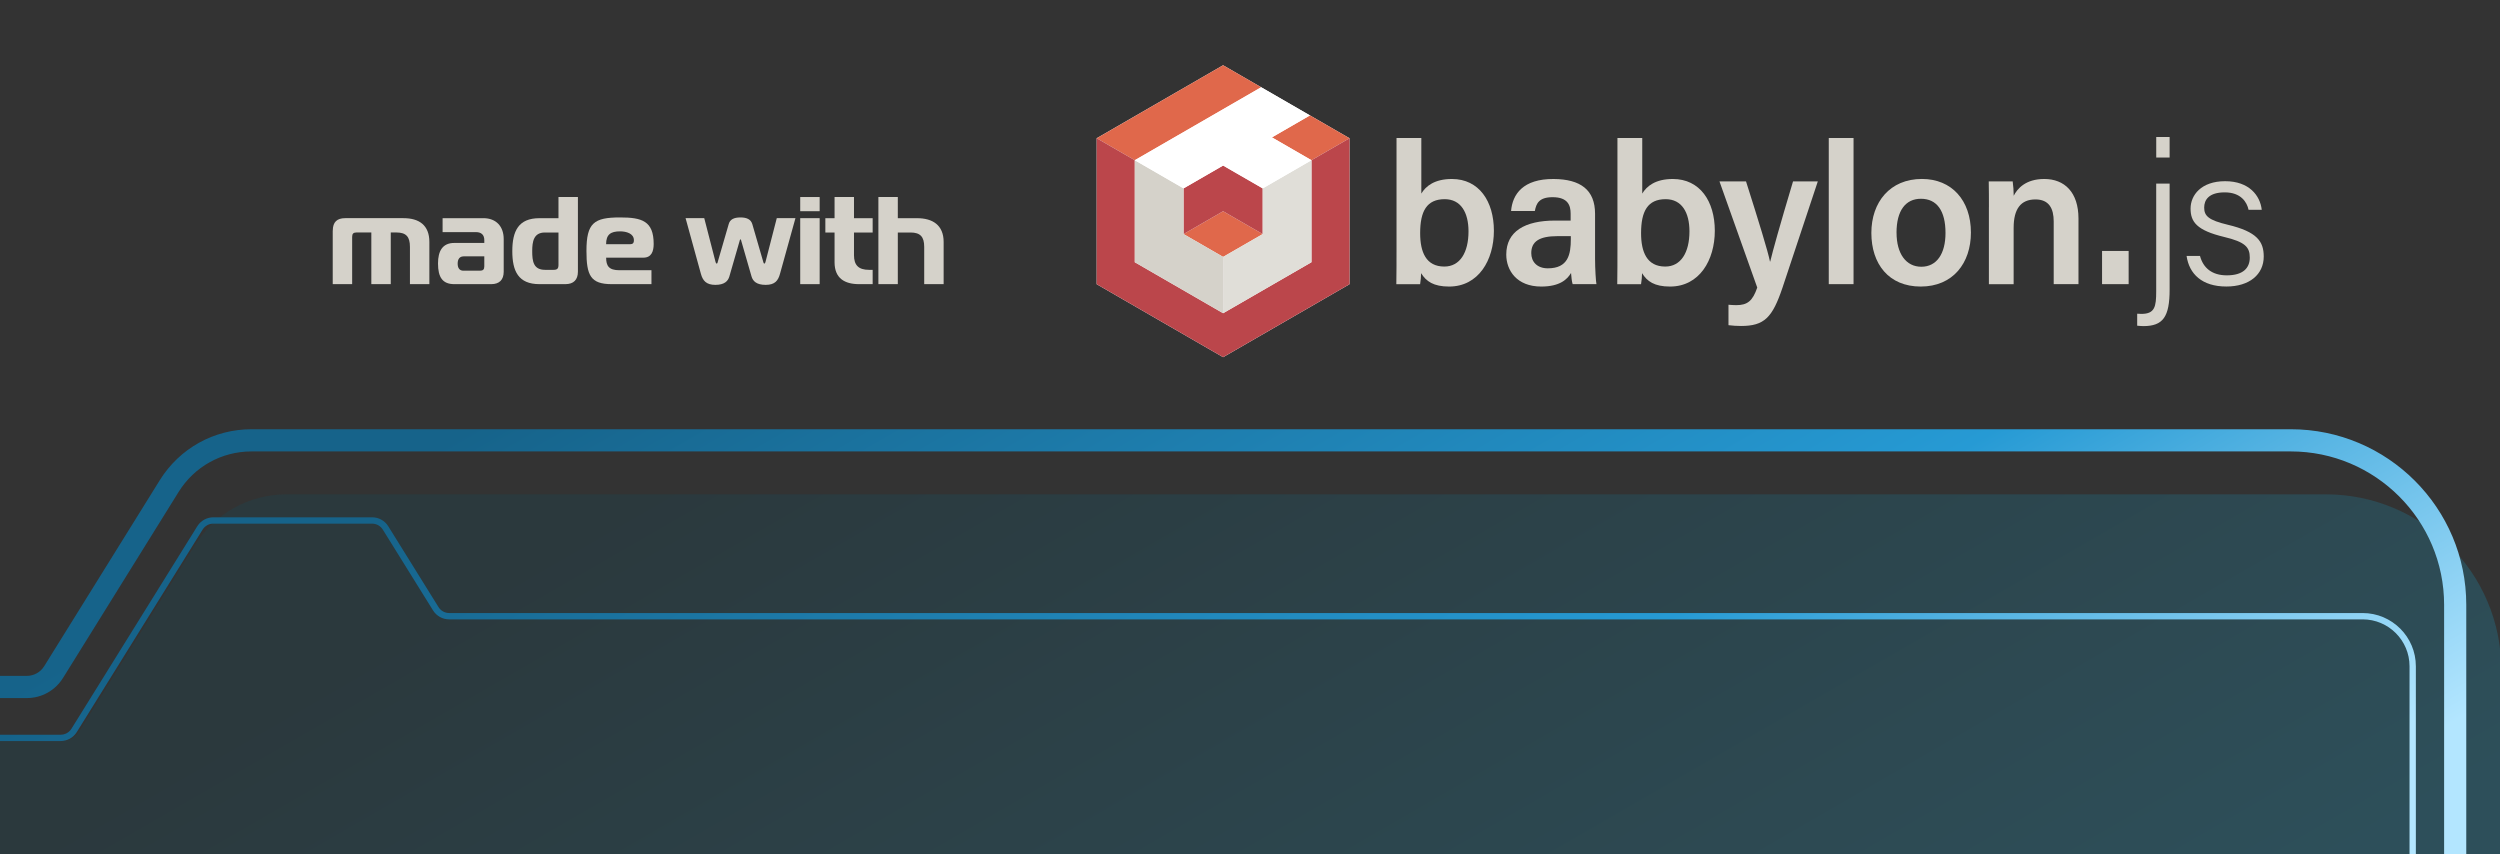<svg xmlns="http://www.w3.org/2000/svg" xmlns:xlink="http://www.w3.org/1999/xlink" width="790" height="270" viewBox="0 0 790 270"><rect x="0" y="0" width="790" height="270" fill="#333333" stroke="none"/><defs><style>.f{fill:#fff}.g{fill:#e0684b}.h{fill:url(#c);opacity:.2}.i{fill:#e0ded8}.j{fill:url(#d)}.k{fill:url(#e)}.l{fill:#d5d2ca}.m{fill:#bb464b}</style><linearGradient id="c" x1="-693.51" x2="-67.24" y1="-319.56" y2="765.17" gradientTransform="matrix(1, 0, 0, 1, 0, 0)" gradientUnits="userSpaceOnUse"><stop offset="0" stop-color="#16bff4"/><stop offset=".12" stop-color="#1196bf"/><stop offset=".33" stop-color="#095066"/><stop offset=".69" stop-color="#095066"/><stop offset=".98" stop-color="#16bff4"/></linearGradient><linearGradient id="d" x1="-684.14" x2="-48.96" y1="-351.93" y2="748.22" gradientTransform="matrix(1, 0, 0, 1, 0, 0)" gradientUnits="userSpaceOnUse"><stop offset="0" stop-color="#16516f"/><stop offset=".09" stop-color="#154057"/><stop offset=".1" stop-color="#28556c"/><stop offset=".12" stop-color="#55869e"/><stop offset=".13" stop-color="#16638a"/><stop offset=".18" stop-color="#16638a"/><stop offset=".22" stop-color="#83cdf2"/><stop offset=".3" stop-color="#16638a"/><stop offset=".66" stop-color="#16638a"/><stop offset=".85" stop-color="#269ad4"/><stop offset=".97" stop-color="#b3e6ff"/></linearGradient><linearGradient id="e" x1="-684.11" x2="-75.64" y1="-299.46" y2="754.43" xlink:href="#d"/></defs><g id="b"><g><path d="M-1538.92,168.54H-995.03c10.91,0,21.25,5.27,27.65,14.11l35.39,48.82c1.22,1.68,3.19,2.68,5.26,2.68H19.53c2.26,0,4.33-1.15,5.52-3.07l36.51-58.75c6.28-10.1,17.12-16.12,29.01-16.12H734.96c30.58,0,55.46,24.88,55.46,55.46v58.33H-1538.92v-101.46Z" class="h"/><g><path d="M779.34,270h-7v-78.89c0-26.72-21.74-48.46-48.46-48.46H79.49c-9.45,0-18.07,4.79-23.06,12.82l-36.51,58.75c-2.48,3.99-6.77,6.37-11.47,6.37H-937.81c-4.31,0-8.4-2.08-10.93-5.58l-35.39-48.82c-5.09-7.02-13.31-11.22-21.98-11.22h-543.89v-7H-1006.11c10.91,0,21.25,5.27,27.65,14.11l35.39,48.82c1.22,1.68,3.19,2.68,5.26,2.68H8.45c2.26,0,4.33-1.15,5.52-3.07l36.51-58.75c6.28-10.1,17.12-16.12,29.01-16.12H723.88c30.58,0,55.46,24.88,55.46,55.46v78.89Z" class="j"/><path d="M763.41,270h-2v-59.47c0-8.17-6.64-14.81-14.81-14.81H141.94c-2.09,0-3.99-1.06-5.1-2.83l-15.87-25.53c-.73-1.18-2-1.89-3.4-1.89h-50.15c-1.39,0-2.66,.71-3.4,1.89l-39.76,63.98c-1.1,1.77-3.01,2.83-5.1,2.83H-1052.45c-1.28,0-2.49-.62-3.24-1.65l-21.19-29.23c-.38-.52-.98-.83-1.62-.83h-11.04l20.68,28.53c.44,.61,.51,1.41,.16,2.08-.34,.67-1.03,1.09-1.78,1.09h-63.56c-1.28,0-2.49-.62-3.24-1.65l-21.19-29.23c-.38-.52-.98-.83-1.62-.83h-11.04l20.68,28.53c.44,.61,.51,1.41,.16,2.08-.34,.67-1.03,1.09-1.78,1.09h-25.9c-1.28,0-2.49-.62-3.24-1.65l-21.19-29.23c-.38-.52-.98-.83-1.62-.83h-346v-2h346c1.28,0,2.49,.62,3.24,1.65l21.19,29.23c.38,.52,.98,.83,1.62,.83h25.9l-20.68-28.53c-.44-.61-.51-1.41-.16-2.08,.34-.67,1.03-1.09,1.78-1.09h11.04c1.28,0,2.49,.62,3.24,1.65l21.19,29.23c.38,.52,.98,.83,1.62,.83h63.56l-20.68-28.53c-.44-.61-.51-1.41-.16-2.08,.34-.67,1.03-1.09,1.78-1.09h11.04c1.28,0,2.49,.62,3.24,1.65l21.19,29.23c.38,.52,.98,.83,1.62,.83H19.18c1.39,0,2.66-.71,3.4-1.89l39.76-63.98c1.1-1.77,3.01-2.83,5.1-2.83h50.15c2.09,0,4,1.06,5.1,2.83l15.87,25.53c.73,1.18,2,1.89,3.4,1.89H746.6c9.27,0,16.81,7.54,16.81,16.81v59.47Z" class="k"/></g></g><g><g><path d="M441.31,43.61h7.83v17.56c1.39-2.34,4.17-4.61,9.66-4.61,8.59,0,13.27,7.08,13.27,16.36s-4.86,17.63-14.15,17.63c-4.93,0-7.26-1.64-8.85-4.23-.02,1.17-.13,2.33-.31,3.48h-7.52c.06-3.54,.06-7.14,.06-10.74V43.61Zm15.23,19.33c-5.69,0-7.77,3.79-7.77,10.74,0,5.94,1.83,10.55,7.64,10.55,4.93,0,7.64-4.42,7.64-11.12,0-5.94-2.4-10.17-7.52-10.17Z" class="l"/><path d="M504.04,81.83c0,3.03,.25,7.14,.44,7.96h-7.52c-.25-.7-.44-2.34-.51-3.54-1.14,1.96-3.47,4.3-9.41,4.3-7.77,0-11.06-5.12-11.06-10.11,0-7.33,5.88-10.74,15.42-10.74h4.92v-2.21c0-2.52-.82-5.18-5.68-5.18-4.3,0-5.18,1.96-5.63,4.36h-7.51c.44-5.3,3.79-10.17,13.46-10.11,8.46,.06,13.08,3.41,13.08,10.99v14.28Zm-7.64-7.21h-4.23c-5.77,0-8.29,1.7-8.29,5.37,0,2.66,1.77,4.8,5.24,4.8,6.44,0,7.26-4.43,7.26-9.23v-.95Z" class="l"/><path d="M511.12,43.61h7.83v17.56c1.39-2.34,4.17-4.61,9.66-4.61,8.59,0,13.27,7.08,13.27,16.36s-4.86,17.63-14.15,17.63c-4.93,0-7.26-1.64-8.84-4.23-.02,1.17-.13,2.33-.32,3.48h-7.52c.06-3.54,.06-7.14,.06-10.74V43.61Zm15.23,19.33c-5.68,0-7.77,3.79-7.77,10.74,0,5.94,1.83,10.55,7.64,10.55,4.93,0,7.65-4.42,7.65-11.12,0-5.94-2.4-10.17-7.52-10.17Z" class="l"/><path d="M551.74,57.32c4.04,12.7,6.95,22.17,7.57,25.33h.08c.82-3.41,2.84-10.74,7.21-25.33h7.83l-11.17,33.61c-3.18,9.41-5.71,12.08-13.1,12.08-1.33,0-2.65-.09-3.96-.25v-6.46c.7,.06,1.64,.13,2.46,.13,3.54,0,5.18-1.33,6.63-5.56l-11.94-33.55h8.39Z" class="l"/><path d="M577.89,89.79V43.61h7.83v46.18h-7.83Z" class="l"/><path d="M622.81,73.49c0,9.66-5.69,17.06-15.86,17.06s-15.6-7.21-15.6-16.94,5.88-17.06,15.99-17.06c9.41,0,15.47,6.77,15.47,16.94Zm-23.5,.06c0,6.57,2.97,10.74,7.83,10.74s7.64-4.1,7.64-10.67c0-7.01-2.72-10.81-7.77-10.81-4.8,0-7.71,3.67-7.71,10.75Z" class="l"/><path d="M628.5,65.47c0-2.78,0-5.69-.06-8.15h7.57c.21,1.51,.31,3.03,.32,4.55,1.14-2.27,3.79-5.31,9.66-5.31,6.38,0,10.81,4.17,10.81,12.51v20.72h-7.83v-19.82c0-4.04-1.44-6.95-5.77-6.95-4.61,0-6.89,2.97-6.89,8.97v17.82h-7.82v-24.34Z" class="l"/><path d="M664.25,89.79v-10.49h8.4v10.49h-8.4Z" class="l"/><path d="M685.6,58.01v33.48c0,8.65-2.09,11.56-8.29,11.56-.25,0-1.51-.06-1.96-.13v-3.79c.44,.05,.88,.07,1.33,.06,4.23,0,4.68-2.27,4.68-7.08V58.01h4.23Zm-4.23-8.22v-6.5h4.23v6.5h-4.23Z" class="l"/><path d="M695.2,80.88c1.01,3.79,3.79,6.13,8.47,6.13,5.18,0,7.26-2.34,7.26-5.62s-1.44-4.93-8.09-6.51c-8.65-2.08-10.62-4.74-10.62-8.97s3.35-8.65,10.93-8.65,11.06,4.55,11.56,9.03h-4.17c-.5-2.4-2.4-5.5-7.52-5.5s-6.5,2.46-6.5,4.8c0,2.66,1.39,3.98,7.45,5.43,9.29,2.21,11.37,5.3,11.37,10.04,0,5.69-4.55,9.48-11.81,9.48-7.71,0-11.75-3.98-12.57-9.66h4.23Z" class="l"/><path d="M386.5,20.62l-39.95,23.06v46.13l39.95,23.06,39.95-23.06V43.69l-39.95-23.06Z" class="f"/><polygon points="426.45 43.69 413.94 36.47 401.92 43.41 414.42 50.63 426.45 43.69" class="g"/><polygon points="358.59 50.63 398.53 27.57 386.5 20.62 346.56 43.69 358.59 50.63" class="g"/><polygon points="374 73.97 386.5 81.18 399.01 73.97 386.5 66.75 374 73.97" class="g"/><polygon points="414.42 50.63 414.42 82.86 386.5 98.98 358.59 82.86 358.59 50.63 346.56 43.69 346.56 89.81 386.5 112.87 426.45 89.81 426.45 43.69 414.42 50.63" class="m"/><polygon points="386.5 52.31 374 59.53 374 73.97 386.5 66.75 399.01 73.97 399.01 59.53 386.5 52.31" class="m"/><polygon points="414.42 50.63 399.01 59.53 399.01 73.97 386.5 81.18 386.5 98.98 414.42 82.86 414.42 50.63" class="i"/><polygon points="358.59 50.63 374 59.53 374 73.97 386.5 81.18 386.5 98.98 358.59 82.86 358.59 50.63" class="l"/><polygon points="398.53 27.57 413.94 36.47 401.92 43.41 414.42 50.63 399.01 59.53 386.5 52.31 374 59.53 358.59 50.63 398.53 27.57" class="f"/></g><g><path d="M105.16,72.87c0-2.75,1.38-3.93,3.93-3.93h18.41c4.92,0,8.18,2.2,8.18,7.51v13.33h-6.14v-11.76c0-3.15-1.14-4.56-4.29-4.56h-1.77v16.32h-6.14v-16.32h-4.68c-.98,0-1.38,.39-1.38,1.38v14.95h-6.14v-16.91Z" class="l"/><path d="M152.72,68.94c4.13,0,6.45,2.67,6.45,6.61v10.31c0,2.56-1.38,3.93-3.93,3.93h-11.68c-3.74,0-5.15-2.2-5.15-6.53,0-3.93,1.42-6.49,5.15-6.49h9.48v-.9c0-1.65-.94-2.52-2.64-2.52h-10.54v-4.4h12.86Zm-6.25,12.08c-1.18,0-1.85,.82-1.85,2.28,0,1.34,.55,2.24,1.81,2.24h5.23c.98,0,1.38-.39,1.38-1.38v-3.15h-6.57Z" class="l"/><path d="M170.46,89.79c-6.69,0-8.57-4.13-8.57-10.42s1.89-10.42,8.57-10.42h6.02v-6.69h6.14v23.6c0,2.56-1.38,3.93-3.93,3.93h-8.22Zm6.02-16.32h-4.29c-3.58,0-4.01,2.91-4.01,5.9,0,3.23,.39,5.9,4.09,5.9h2.64c1.18,0,1.57-.39,1.57-1.57v-10.23Z" class="l"/><path d="M193.27,89.79c-6.69,0-7.95-2.83-7.95-10.5,0-8.85,2.36-10.58,10.62-10.58,6.88,0,10.62,1.1,10.62,8.38,0,2.36-.71,4.33-3.26,4.33h-11.76c0,2.56,.83,3.97,4.17,3.97h10.15v4.4h-12.59Zm5.9-12.63c1.1,0,1.14-.75,1.14-1.26,0-2.12-2.4-2.79-4.37-2.79-2.95,0-4.41,.98-4.41,4.05h7.63Z" class="l"/><path d="M226.08,82.67c.04,.2,.2,.63,.39,.63,.24,0,.31-.39,.35-.59l3.46-11.92c.39-1.42,1.61-2.08,3.7-2.08s3.3,.67,3.74,2.08l3.46,11.92c.04,.2,.16,.59,.35,.59s.35-.39,.39-.63l3.54-13.73h5.9l-4.88,17.58c-.59,2.16-1.61,3.5-4.52,3.5s-4.05-1.18-4.48-2.67l-3.19-11.05c-.08-.24-.12-.67-.31-.67-.16,0-.24,.43-.31,.67l-3.19,11.05c-.43,1.49-1.57,2.67-4.44,2.67s-3.97-1.34-4.56-3.5l-4.84-17.58h5.9l3.54,13.73Z" class="l"/><path d="M252.87,66.74v-4.48h6.14v4.48h-6.14Zm0,2.2h6.14v20.85h-6.14v-20.85Z" class="l"/><path d="M271.47,89.79c-4.52,0-7.75-1.81-7.75-6.92v-9.4h-2.91v-4.52h2.91v-6.69h6.14v6.69h5.9v4.52h-5.9v7.16c0,3.15,1.42,4.64,4.76,4.64h1.14v4.52h-4.29Z" class="l"/><path d="M277.57,62.26h6.14v6.69h6.1c4.92,0,8.38,2.2,8.38,7.51v13.33h-6.14v-11.76c0-3.15-1.18-4.56-4.33-4.56h-4.01v16.32h-6.14v-27.53Z" class="l"/></g></g></g></svg>